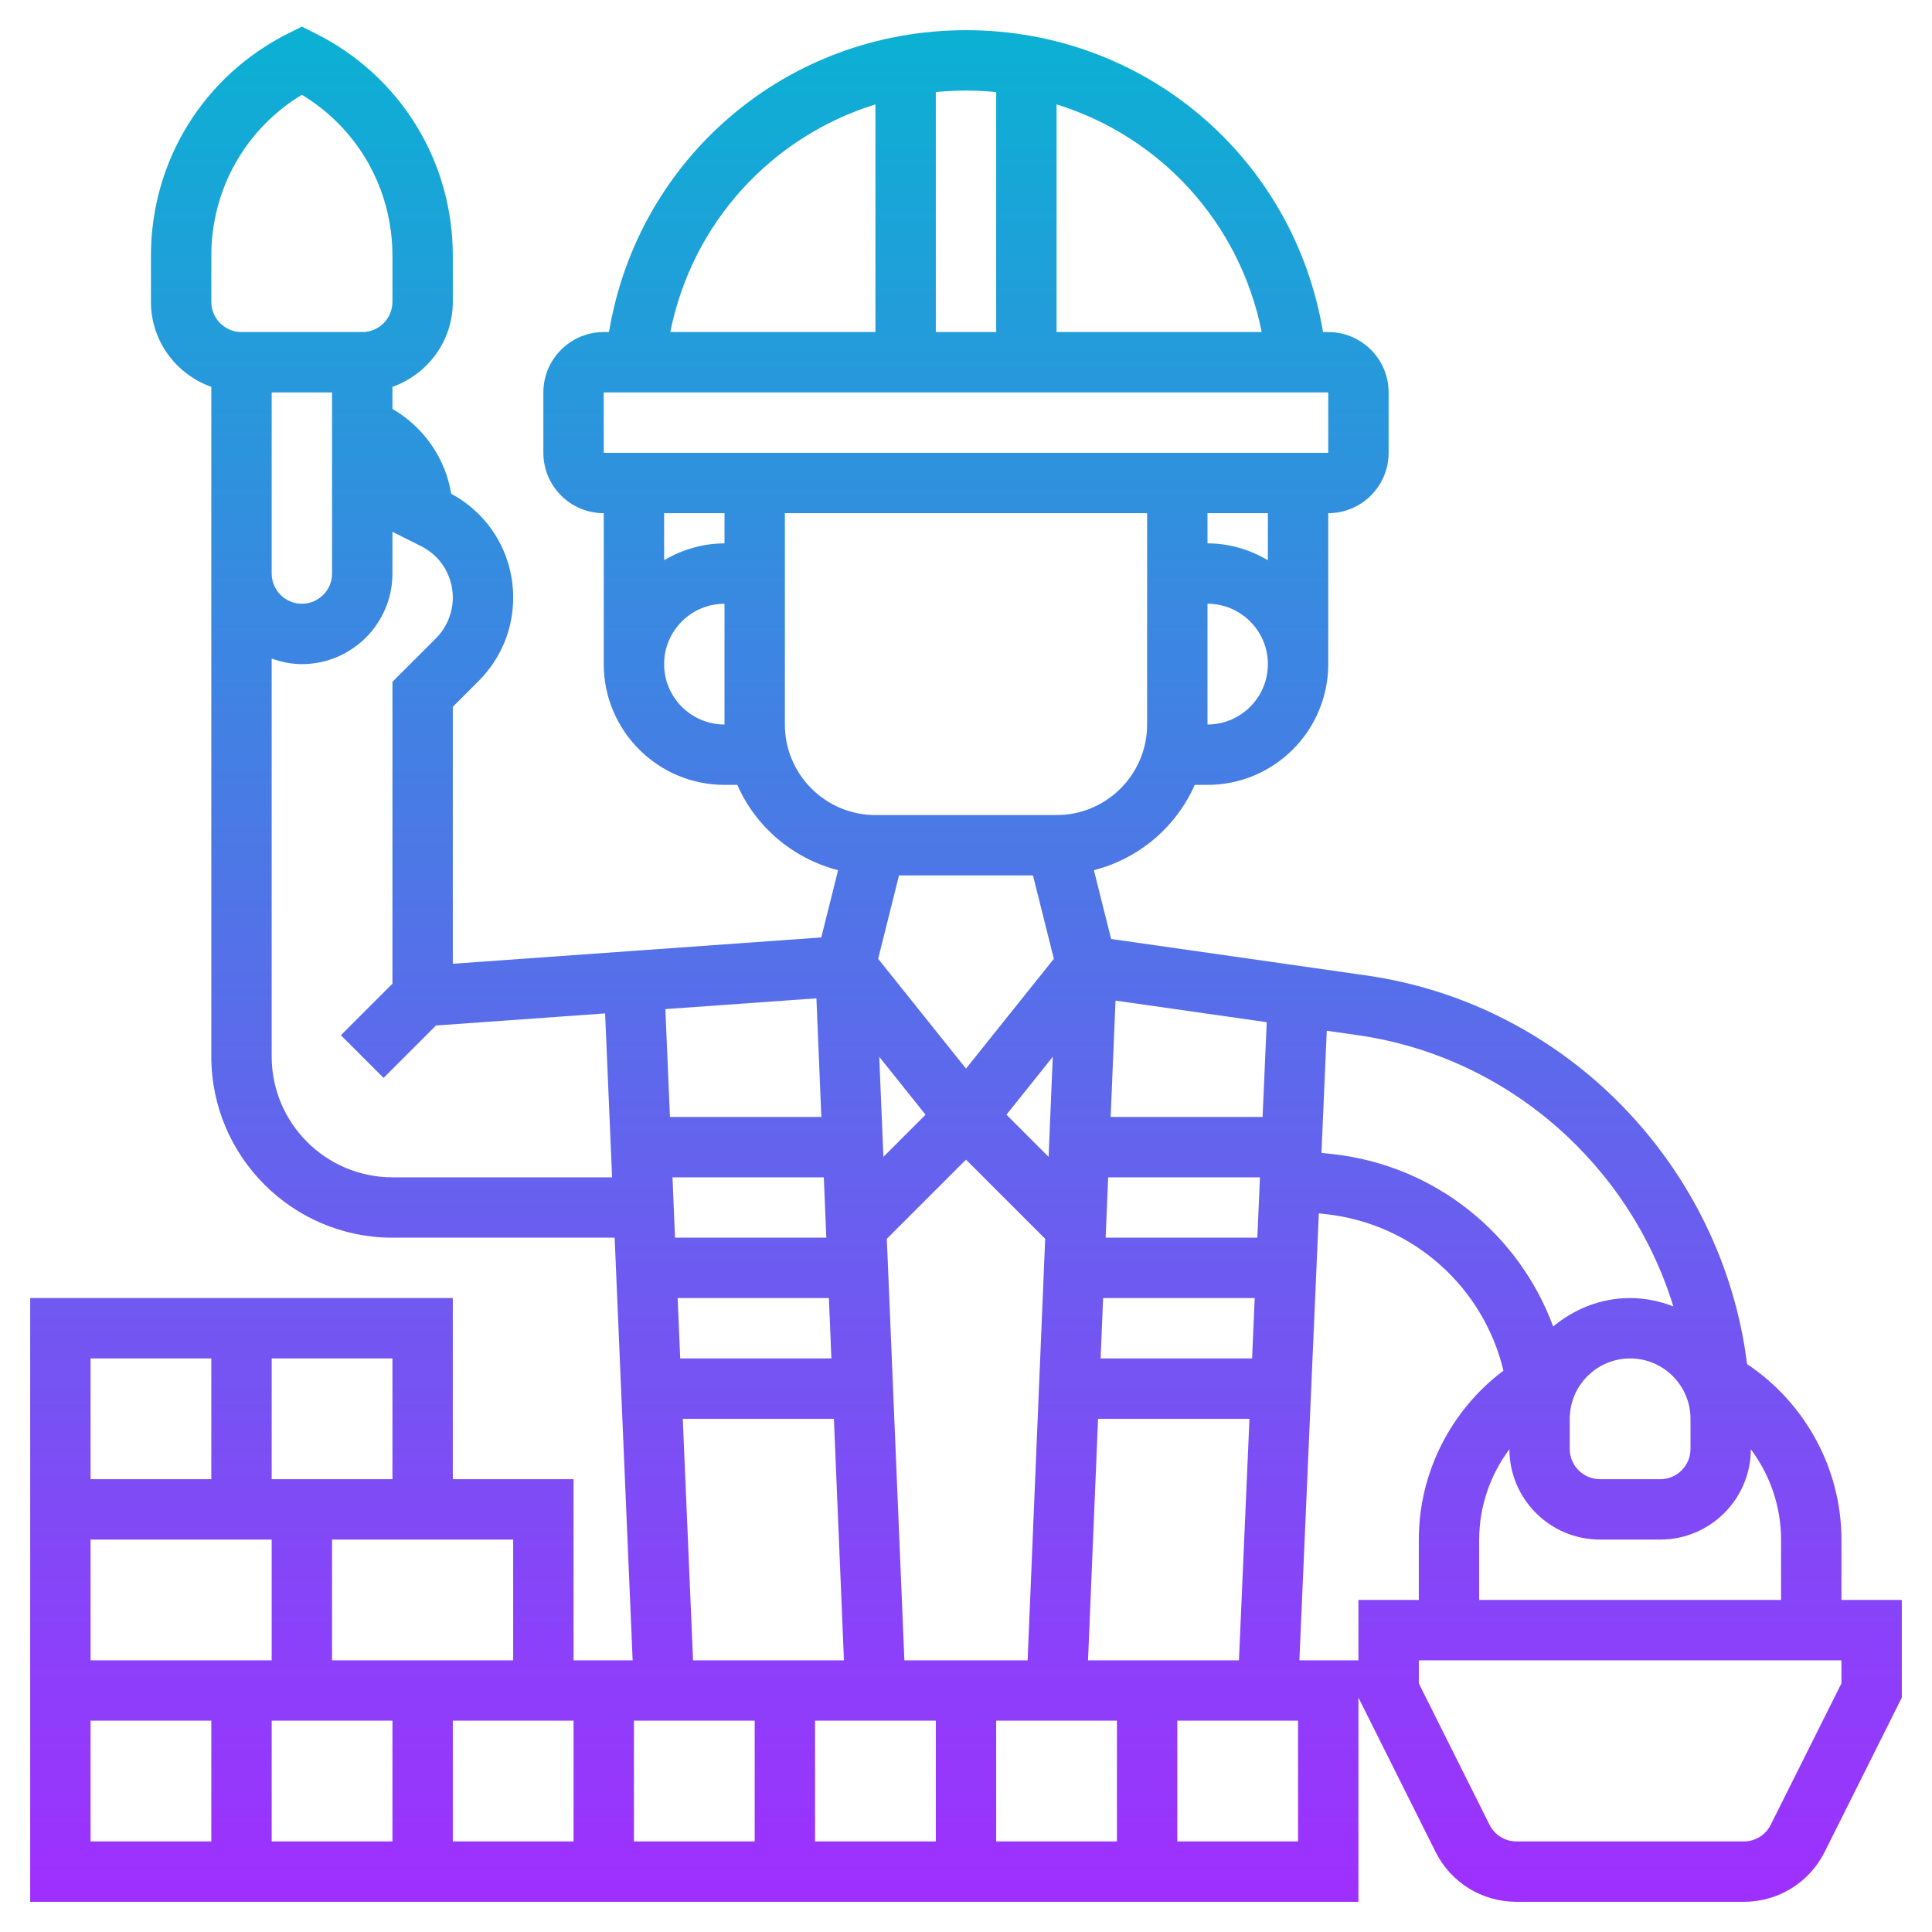 <svg id="Layer_5" enable-background="new 0 0 64 64" height="512" viewBox="0 0 64 64" width="512" xmlns="http://www.w3.org/2000/svg" xmlns:xlink="http://www.w3.org/1999/xlink"><linearGradient id="SVGID_1_" gradientUnits="userSpaceOnUse" x1="32" x2="32" y1="63" y2=".882"><stop offset="0" stop-color="#9f2fff"/><stop offset="1" stop-color="#0bb1d3"/></linearGradient><path d="m61 51c0-2.34-1.193-4.52-3.126-5.813-.816-6.538-5.957-11.923-12.612-12.874l-8.455-1.208-.57-2.279c1.497-.385 2.727-1.434 3.339-2.826h.424c2.206 0 4-1.794 4-4v-5c1.103 0 2-.897 2-2v-2c0-1.103-.897-2-2-2h-.174c-.957-5.76-5.883-10-11.826-10s-10.869 4.24-11.826 10h-.174c-1.103 0-2 .897-2 2v2c0 1.103.897 2 2 2v5c0 2.206 1.794 4 4 4h.424c.611 1.392 1.842 2.441 3.339 2.826l-.557 2.228-12.206.872v-8.512l.856-.856c.738-.738 1.144-1.718 1.144-2.762 0-1.449-.783-2.755-2.052-3.438-.193-1.182-.915-2.213-1.948-2.813v-.729c1.161-.414 2-1.514 2-2.816v-1.528c0-3.14-1.745-5.963-4.553-7.367l-.447-.223-.447.223c-2.808 1.404-4.553 4.227-4.553 7.367v1.528c0 1.302.839 2.402 2 2.816v6.184 16c0 3.309 2.691 6 6 6h7.361l.596 14h-.957-1v-6h-3-1v-6h-14v20h44v-6.764l2.553 5.106c.511 1.023 1.54 1.658 2.683 1.658h7.528c1.143 0 2.171-.635 2.683-1.658l2.553-5.106v-3.236h-2zm-2 0v2h-10v-2c0-1.093.364-2.139 1.001-2.992.004 1.651 1.348 2.992 2.999 2.992h2c1.652 0 2.995-1.341 2.999-2.992.637.853 1.001 1.899 1.001 2.992zm-7-4c0-1.103.897-2 2-2s2 .897 2 2v1c0 .551-.449 1-1 1h-2c-.551 0-1-.449-1-1zm3.431-3.724c-.446-.172-.925-.276-1.431-.276-.973 0-1.855.363-2.549.943-1.126-3.053-3.891-5.332-7.298-5.711l-.378-.042.176-4.045 1.028.147c5.007.716 9.024 4.334 10.452 8.984zm-19.389 11.724.333-8h5.015l-.348 8zm-27.042-4v4h-6v-4zm4 6v4h-4v-4zm2 0h2 2v4h-4zm6 0h4v4h-4zm6 0h4v4h-4zm-4.552-14h5.01l.083 2h-5.008zm11.771-14 .691 2.762-2.91 3.637-2.91-3.637.691-2.762zm7.258 16h-5.018l.083-2h5.022zm-6.741-6.678-1.396-1.396 1.534-1.918zm1.89 2.678.083-2h5.029l-.087 2zm5.199-4h-5.033l.161-3.854 5.009.715zm-12.699-1.992 1.534 1.918-1.396 1.396zm-1.918 1.992h-5.015l-.152-3.572 5.004-.357zm-4.931 2h5.013l.083 2h-5.012zm7.1 2.037 2.623-2.623 2.623 2.623-.582 13.963h-4.082zm3.623 15.963h4v4h-4zm7-33v-4c1.103 0 2 .897 2 2s-.897 2-2 2zm2-5.444c-.591-.344-1.268-.556-2-.556v-1h2zm-.204-7.556h-6.796v-7.542c3.435 1.065 6.07 3.914 6.796 7.542zm-8.796-7.95v7.95h-2v-7.95c.329-.032.662-.05 1-.05s.671.018 1 .05zm-4 .408v7.542h-6.796c.726-3.628 3.361-6.477 6.796-7.542zm-9.001 9.542h.001 24v2h-24zm4.001 4v1c-.732 0-1.409.212-2 .556v-1.556zm-2 5c0-1.103.897-2 2-2v4c-1.103 0-2-.897-2-2zm4 2v-7h12v7c0 1.654-1.346 3-3 3h-6c-1.654 0-3-1.346-3-3zm-19-15.528c0-2.206 1.137-4.206 3-5.332 1.863 1.126 3 3.125 3 5.332v1.528c0 .551-.449 1-1 1h-4c-.551 0-1-.449-1-1zm2 4.528h2v6c0 .551-.449 1-1 1s-1-.449-1-1zm4 26c-2.206 0-4-1.794-4-4v-13.184c.314.112.648.184 1 .184 1.654 0 3-1.346 3-3v-1.382l.946.473c.65.325 1.054.978 1.054 1.705 0 .501-.204.993-.558 1.348l-1.442 1.442v10l-1.707 1.707 1.414 1.414 1.736-1.736 5.602-.4.231 5.429zm9.618 8h5.006l.333 8h-4.999zm-6.618 4h1v4h-6v-4h2zm-3-2h-4v-4h4zm-6-4v4h-4v-4zm-4 12h4v4h-4zm40 4h-4v-4h4zm2-6h-1.956l.644-14.806.244.027c2.913.324 5.215 2.444 5.872 5.183-1.745 1.312-2.804 3.385-2.804 5.596v2h-2zm16 .764-2.342 4.683c-.17.341-.513.553-.894.553h-7.528c-.381 0-.724-.212-.894-.553l-2.342-4.683v-.764h14z" fill="url(#SVGID_1_)"/></svg>